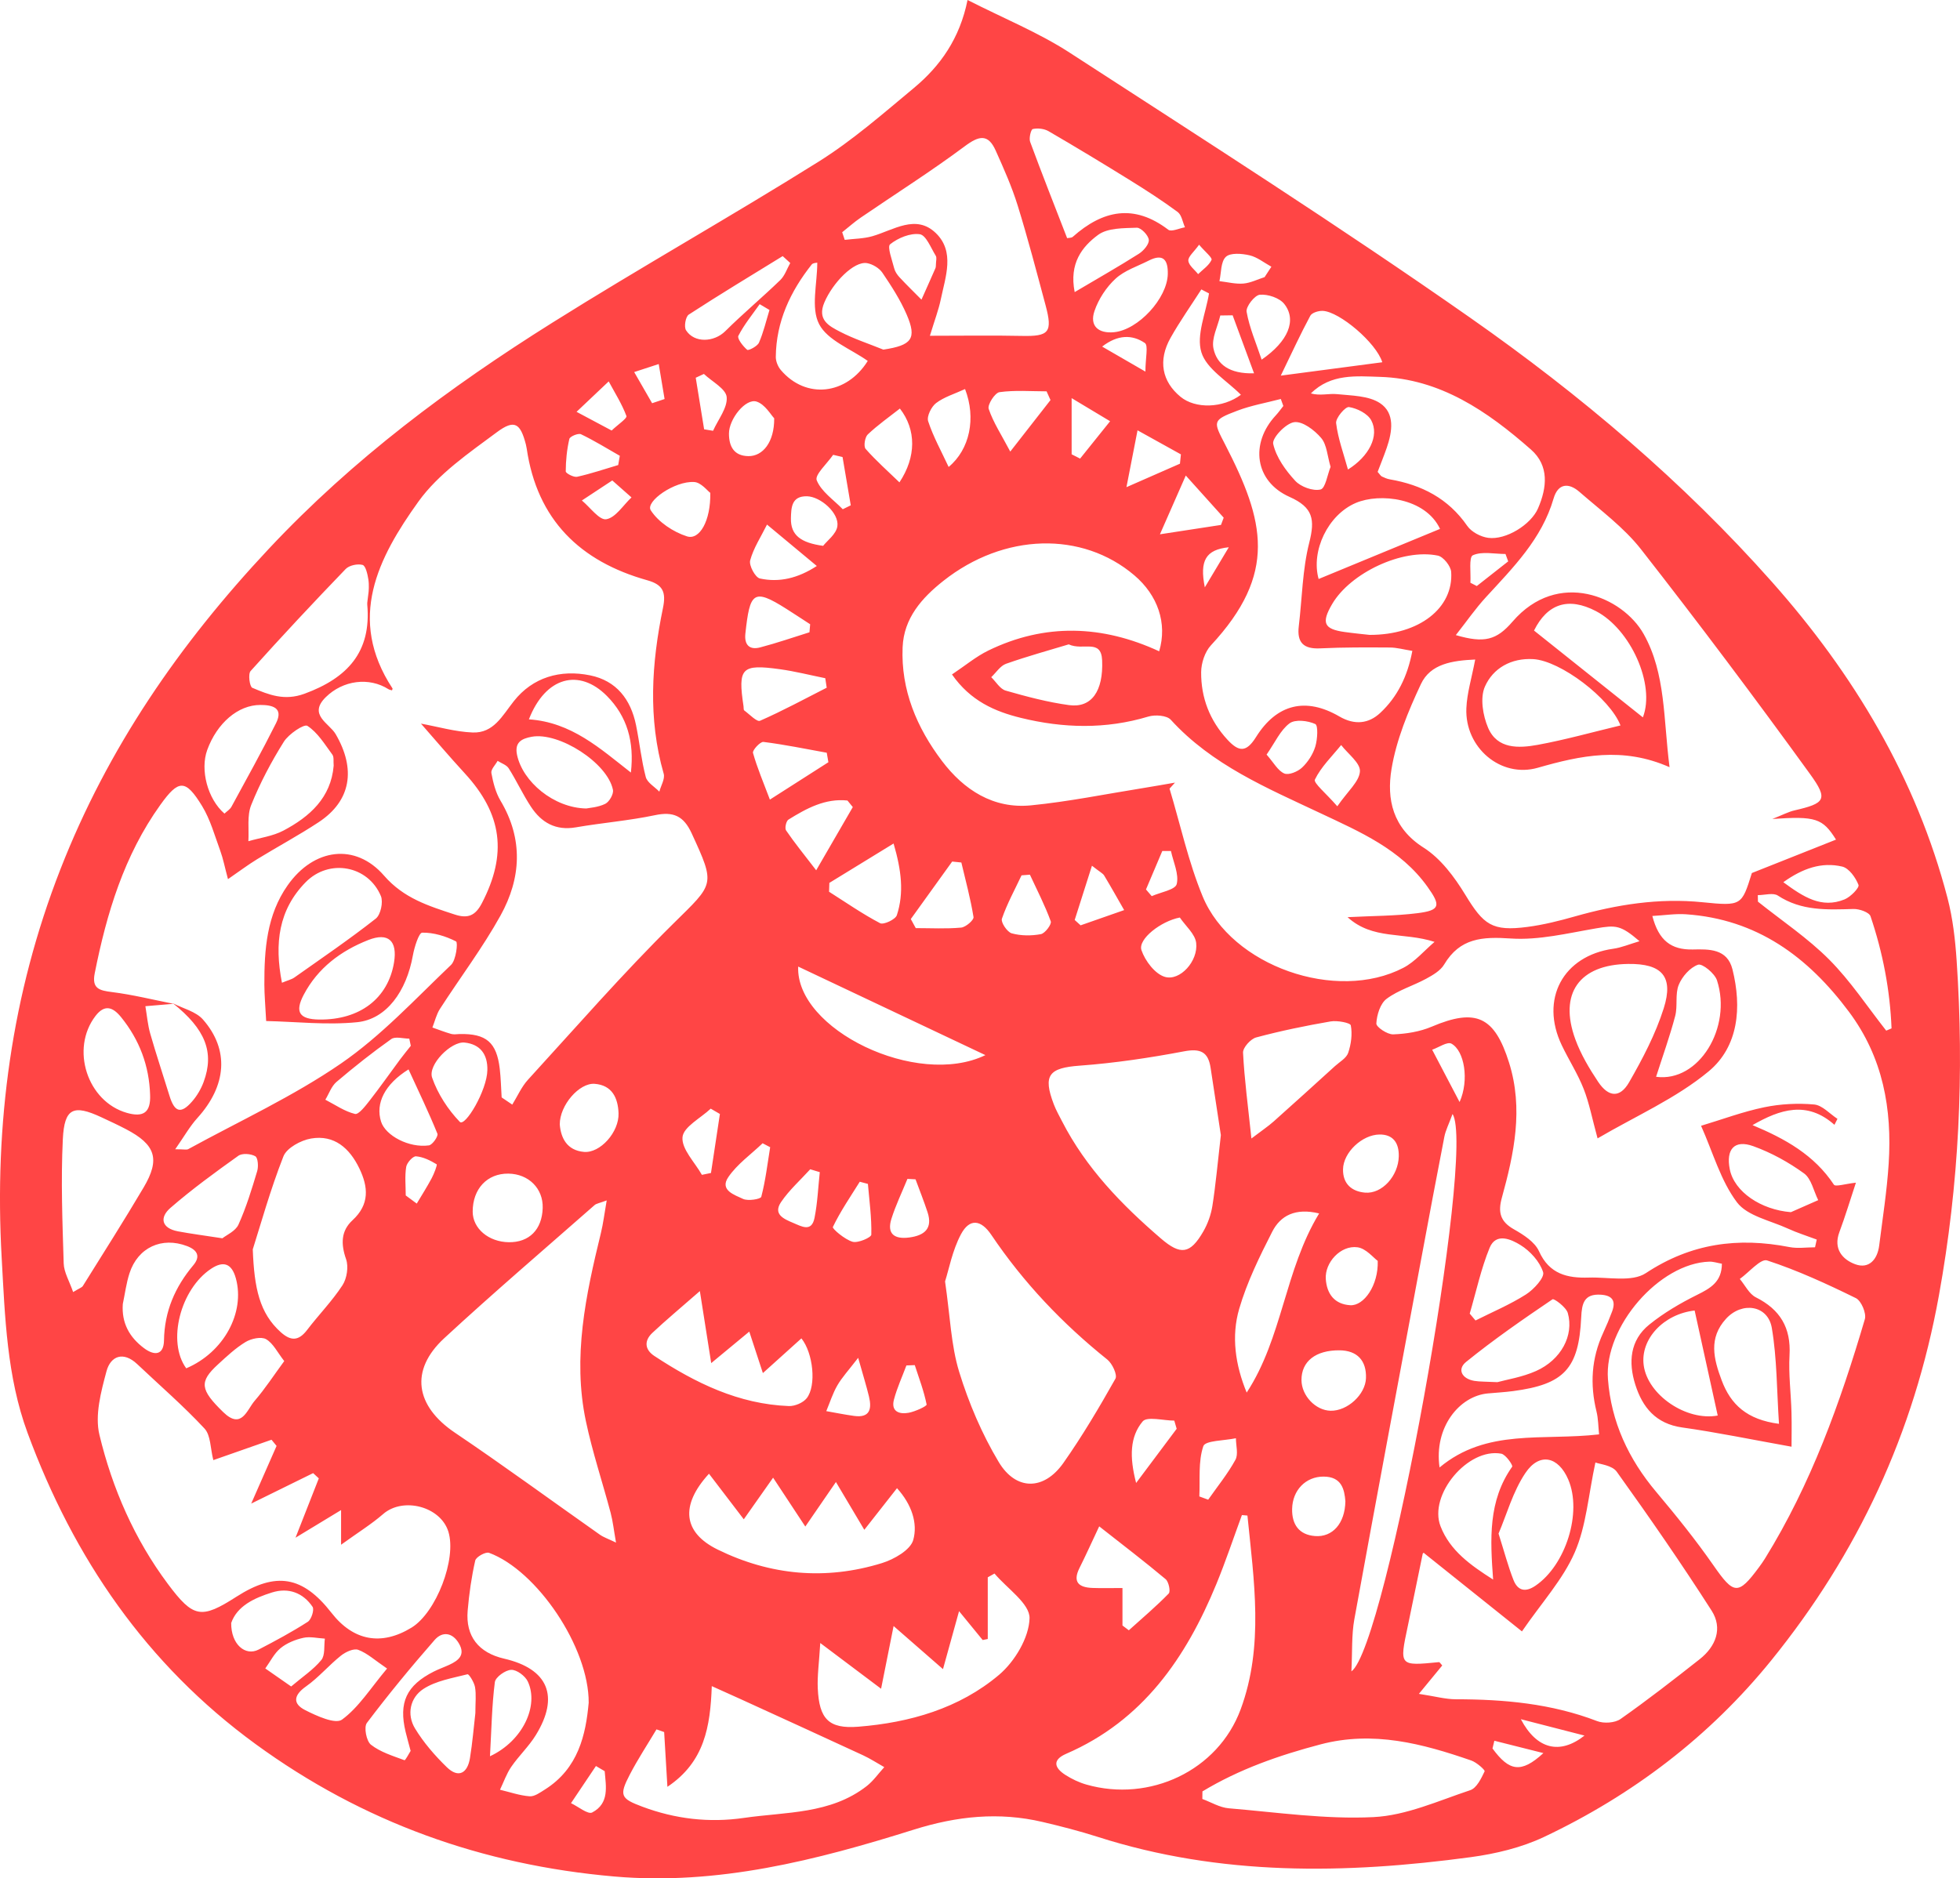 <?xml version="1.0" encoding="utf-8"?>
<!-- Generator: Adobe Illustrator 17.0.0, SVG Export Plug-In . SVG Version: 6.00 Build 0)  -->
<!DOCTYPE svg PUBLIC "-//W3C//DTD SVG 1.1//EN" "http://www.w3.org/Graphics/SVG/1.1/DTD/svg11.dtd">
<svg version="1.1" id="图层_1" xmlns="http://www.w3.org/2000/svg" xmlns:xlink="http://www.w3.org/1999/xlink" x="0px" y="0px"
	 width="225.959px" height="216.597px" viewBox="0 0 225.959 216.597" enable-background="new 0 0 225.959 216.597"
	 xml:space="preserve">
<path fill="#FF4545" d="M111.544,0c4.172,2.126,8.198,3.754,11.775,6.075c15.491,10.049,31.071,19.986,46.19,30.575
	c12.67,8.874,24.539,18.902,34.821,30.508c9.363,10.568,16.583,22.552,20.191,36.402c0.61,2.342,0.889,4.801,1.052,7.224
	c0.874,12.949,0.291,25.713-2.046,38.613c-2.876,15.874-9.332,29.724-19.321,42.061c-7.11,8.782-15.986,15.535-26.204,20.368
	c-2.604,1.231-5.566,1.94-8.439,2.329c-14.466,1.956-28.868,2.19-43.002-2.336c-2.09-0.669-4.224-1.218-6.362-1.72
	c-5.038-1.182-9.873-0.681-14.87,0.889c-11.2,3.518-22.567,6.437-34.516,5.397c-15.177-1.321-28.987-6.25-41.351-15.271
	c-12.596-9.193-20.961-21.437-26.286-35.887c-2.393-6.496-2.602-13.37-2.985-20.215c-0.862-15.414,1.145-30.367,6.774-44.774
	c5.459-13.974,13.707-25.949,24.032-36.961c9.729-10.378,20.829-18.627,32.688-26.072C73.808,30.85,84.24,24.989,94.368,18.644
	c3.908-2.448,7.431-5.539,10.993-8.501C108.408,7.606,110.65,4.437,111.544,0z M19.93,115.689c1.174,0.609,2.656,0.949,3.469,1.876
	c3.079,3.51,2.713,7.651-0.642,11.354c-0.879,0.97-1.533,2.144-2.556,3.605c1.034,0,1.318,0.087,1.5-0.013
	c5.9-3.234,12.077-6.071,17.595-9.864c4.649-3.195,8.579-7.455,12.7-11.378c0.583-0.555,0.814-2.588,0.58-2.709
	c-1.187-0.608-2.585-1.034-3.901-1.012c-0.383,0.006-0.905,1.669-1.076,2.623c-0.737,4.121-3.031,7.361-6.426,7.703
	c-3.485,0.351-7.047-0.06-10.488-0.136c-0.093-1.811-0.205-3.012-0.208-4.214c-0.01-4.021,0.263-7.997,2.687-11.439
	c3.008-4.271,7.802-4.925,11.113-1.111c2.275,2.622,5.151,3.498,8.156,4.486c1.517,0.498,2.376,0.124,3.123-1.314
	c2.937-5.652,2.355-10.262-1.966-14.96c-1.812-1.971-3.543-4.016-5.06-5.742c1.977,0.359,3.957,0.944,5.956,1.022
	c2.423,0.095,3.413-1.922,4.753-3.615c2.179-2.755,5.352-3.674,8.791-2.974c3.043,0.62,4.686,2.777,5.293,5.732
	c0.409,1.989,0.609,4.027,1.123,5.986c0.172,0.656,1.025,1.133,1.566,1.692c0.183-0.694,0.672-1.475,0.502-2.067
	c-1.826-6.369-1.398-12.746-0.086-19.097c0.378-1.829,0.016-2.7-1.797-3.208c-7.761-2.175-12.71-6.981-13.909-15.192
	c-0.024-0.161-0.056-0.321-0.097-0.479c-0.631-2.429-1.3-2.922-3.342-1.405c-3.233,2.401-6.753,4.807-9.046,8.003
	c-4.641,6.469-8.272,13.505-2.987,21.543c0.027,0.041-0.035,0.142-0.058,0.222c-0.137-0.044-0.292-0.059-0.409-0.134
	c-2.232-1.417-5.232-1.044-7.23,0.923c-2.065,2.035,0.413,3.012,1.135,4.246c2.364,4.043,1.797,7.698-1.954,10.171
	c-2.307,1.521-4.753,2.831-7.111,4.277c-1.053,0.646-2.043,1.394-3.341,2.287c-0.379-1.419-0.56-2.372-0.889-3.27
	c-0.64-1.747-1.142-3.599-2.098-5.165c-1.915-3.132-2.708-3.065-4.816-0.122c-4.175,5.831-6.182,12.492-7.559,19.413
	c-0.352,1.771,0.537,1.985,1.989,2.166c2.385,0.299,4.734,0.887,7.101,1.354c-1.083,0.092-2.166,0.184-3.25,0.275
	c0.18,1.057,0.267,2.141,0.56,3.166c0.688,2.404,1.484,4.778,2.22,7.17c0.583,1.896,1.315,2.124,2.59,0.669
	c0.572-0.652,1.046-1.454,1.346-2.269C24.742,121.332,23.668,118.664,19.93,115.689z M170.069,76.053
	c-2.666,0.121-5.164,0.499-6.259,2.833c-1.465,3.12-2.832,6.425-3.389,9.792c-0.574,3.462,0.121,6.797,3.703,9.069
	c1.97,1.249,3.557,3.384,4.803,5.431c2.112,3.47,3.086,4.241,7.161,3.709c1.845-0.241,3.675-0.701,5.469-1.21
	c4.817-1.366,9.671-2.147,14.708-1.638c4.521,0.457,4.529,0.379,5.699-3.367c3.324-1.321,6.485-2.577,9.7-3.853
	c-1.538-2.462-2.345-2.725-7.341-2.381c1.229-0.484,1.867-0.831,2.549-0.988c3.53-0.815,3.932-1.246,1.806-4.182
	c-6.337-8.752-12.824-17.402-19.482-25.913c-1.975-2.525-4.667-4.505-7.115-6.639c-1.216-1.06-2.458-1.017-2.979,0.776
	c-1.354,4.653-4.646,7.941-7.787,11.361c-1.214,1.321-2.243,2.812-3.48,4.383c3.285,0.961,4.692,0.586,6.532-1.549
	c5.256-6.101,12.712-2.873,15.127,1.431c2.555,4.552,2.264,9.82,2.981,15.349c-5.41-2.394-10.26-1.346-15.192,0.067
	c-4.265,1.221-8.42-2.326-8.233-6.858C169.121,79.923,169.665,78.189,170.069,76.053z M202.038,129.741
	c3.773,1.577,7.12,3.445,9.384,6.868c0.179,0.271,1.33-0.103,2.537-0.23c-0.649,1.958-1.22,3.858-1.91,5.713
	c-0.718,1.933,0.376,3.157,1.831,3.692c1.575,0.58,2.56-0.539,2.763-2.157c0.394-3.143,0.892-6.283,1.093-9.44
	c0.402-6.313-0.641-12.236-4.577-17.512c-4.755-6.373-10.627-10.68-18.78-11.246c-1.231-0.085-2.483,0.118-3.888,0.196
	c0.728,2.822,2.163,3.918,4.669,3.864c1.848-0.04,3.968-0.111,4.568,2.292c1.094,4.372,0.702,8.899-2.742,11.76
	c-3.764,3.127-8.435,5.162-12.81,7.731c-0.63-2.303-0.958-4.072-1.606-5.716c-0.682-1.732-1.708-3.326-2.516-5.013
	c-2.552-5.331,0.14-10.328,5.935-11.14c0.946-0.132,1.855-0.525,3.024-0.869c-2.184-1.872-2.726-1.869-4.995-1.483
	c-3.268,0.557-6.609,1.389-9.856,1.17c-3.275-0.221-5.854-0.061-7.675,3.003c-0.425,0.714-1.312,1.225-2.086,1.645
	c-1.497,0.813-3.207,1.306-4.547,2.309c-0.731,0.547-1.129,1.854-1.182,2.844c-0.021,0.41,1.273,1.279,1.943,1.254
	c1.496-0.053,3.075-0.305,4.445-0.888c5.106-2.172,7.245-1.157,8.909,4.137c1.679,5.34,0.586,10.473-0.829,15.598
	c-0.46,1.667-0.188,2.741,1.392,3.633c1.107,0.625,2.41,1.459,2.892,2.529c1.193,2.65,3.284,3.115,5.744,3.037
	c2.226-0.071,4.97,0.548,6.575-0.514c5.211-3.445,10.632-4.159,16.553-3.004c0.95,0.186,1.965,0.026,2.951,0.026
	c0.065-0.298,0.131-0.596,0.196-0.893c-1.11-0.418-2.251-0.772-3.326-1.266c-2.029-0.931-4.68-1.446-5.876-3.035
	c-1.873-2.488-2.754-5.723-4.133-8.818c2.478-0.746,4.84-1.633,7.281-2.136c1.87-0.386,3.858-0.49,5.757-0.319
	c0.938,0.085,1.792,1.074,2.685,1.654c-0.115,0.23-0.231,0.46-0.346,0.689C208.319,126.894,205.206,127.918,202.038,129.741z
	 M133.635,75.104c0.966-3.249-0.174-6.473-2.855-8.755c-6.034-5.138-15.043-4.885-22.022,0.633c-2.498,1.975-4.559,4.305-4.7,7.656
	c-0.209,4.933,1.64,9.281,4.544,13.119c2.519,3.326,5.908,5.54,10.256,5.111c4.344-0.428,8.642-1.31,12.96-1.999
	c1.215-0.194,2.427-0.413,3.64-0.622c-0.209,0.232-0.418,0.463-0.627,0.694c1.25,4.154,2.171,8.443,3.819,12.432
	c3.323,8.042,15.421,12.246,23.139,8.227c1.35-0.703,2.402-1.978,3.593-2.989c-3.606-1.163-7.123-0.202-10.028-2.849
	c2.902-0.151,5.498-0.139,8.051-0.459c2.646-0.331,2.721-0.87,1.153-3.06c-3.097-4.323-7.787-6.325-12.328-8.469
	c-6.186-2.919-12.499-5.554-17.259-10.779c-0.462-0.507-1.809-0.6-2.588-0.365c-4.907,1.479-9.812,1.352-14.709,0.146
	c-3.006-0.74-5.793-1.955-7.925-5.003c1.535-1.025,2.775-2.068,4.189-2.757C120.475,71.832,127.102,72.08,133.635,75.104z
	 M24.593,168.372c-0.346-1.346-0.29-2.86-1.018-3.643c-2.431-2.613-5.148-4.959-7.746-7.418c-1.618-1.533-3.082-0.941-3.554,0.819
	c-0.635,2.368-1.356,5.067-0.812,7.329c1.488,6.186,4.038,12.031,7.889,17.189c2.948,3.948,3.849,4.074,7.913,1.471
	c4.554-2.916,7.637-2.39,10.954,1.869c2.516,3.23,5.752,3.826,9.225,1.698c2.848-1.746,5.219-7.919,4.248-11.06
	c-0.901-2.917-5.227-4.032-7.523-2.035c-1.347,1.171-2.887,2.12-4.848,3.537c0-1.692,0-2.602,0-3.996
	c-1.789,1.085-3.218,1.952-5.252,3.185c1.095-2.791,1.89-4.815,2.684-6.84c-0.217-0.202-0.436-0.404-0.653-0.606
	c-2.242,1.103-4.484,2.206-7.14,3.513c1.1-2.501,2.012-4.575,2.924-6.65c-0.194-0.237-0.39-0.475-0.584-0.713
	C28.998,166.827,26.698,167.634,24.593,168.372z M163.577,195.325c1.892,0.289,3.072,0.623,4.253,0.624
	c5.565,0.004,11.03,0.494,16.293,2.517c0.775,0.298,2.048,0.218,2.701-0.24c3.116-2.188,6.125-4.535,9.119-6.892
	c1.876-1.477,2.682-3.568,1.382-5.602c-3.484-5.446-7.17-10.768-10.938-16.022c-0.544-0.758-1.983-0.872-2.46-1.064
	c-0.814,3.774-1.05,7.309-2.382,10.366c-1.359,3.122-3.795,5.776-6.087,9.111c-3.903-3.123-7.586-6.069-11.313-9.05
	c0.101-0.081-0.105-0.001-0.131,0.117c-0.583,2.779-1.131,5.566-1.72,8.345c-0.973,4.587-0.983,4.583,3.597,4.133
	c0.088-0.009,0.198,0.194,0.379,0.384C165.538,192.944,164.793,193.848,163.577,195.325z M57.832,126.547
	c0.408,0.276,0.816,0.552,1.225,0.829c0.599-0.966,1.064-2.053,1.818-2.876c5.534-6.053,10.932-12.251,16.761-18.008
	c4.701-4.644,4.878-4.37,2.099-10.405c-0.925-2.008-2.11-2.532-4.233-2.084c-3.005,0.633-6.089,0.878-9.12,1.402
	c-2.33,0.403-3.975-0.558-5.177-2.386c-0.934-1.419-1.65-2.98-2.558-4.418c-0.252-0.399-0.843-0.582-1.279-0.863
	c-0.258,0.47-0.795,0.992-0.72,1.401c0.201,1.096,0.491,2.248,1.054,3.193c2.648,4.439,2.377,8.948,0.002,13.238
	c-2.068,3.734-4.669,7.172-6.986,10.771c-0.41,0.637-0.585,1.426-0.869,2.145c0.722,0.253,1.435,0.535,2.168,0.743
	c0.301,0.085,0.646,0.017,0.971,0.01c3.067-0.064,4.267,0.954,4.626,4.005C57.743,124.338,57.763,125.446,57.832,126.547z
	 M206.538,166.826c-4.712-0.844-8.639-1.663-12.601-2.218c-3.039-0.426-4.578-2.312-5.411-4.941
	c-0.814-2.569-0.617-5.124,1.612-6.922c1.676-1.354,3.585-2.472,5.521-3.433c1.549-0.768,2.842-1.508,2.849-3.586
	c-0.527-0.092-0.988-0.252-1.444-0.239c-5.762,0.173-12.143,7.501-11.692,13.534c0.37,4.948,2.374,9.224,5.566,13.018
	c2.302,2.737,4.556,5.535,6.597,8.468c2.351,3.377,2.835,3.484,5.25,0.22c0.242-0.327,0.478-0.66,0.692-1.006
	c5.311-8.585,8.683-17.989,11.513-27.603c0.199-0.678-0.414-2.121-1.033-2.425c-3.33-1.634-6.723-3.201-10.238-4.348
	c-0.737-0.24-2.081,1.376-3.145,2.136c0.608,0.724,1.075,1.73,1.85,2.119c2.81,1.411,4.061,3.51,3.883,6.677
	c-0.123,2.178,0.164,4.378,0.225,6.57C206.571,164.328,206.538,165.811,206.538,166.826z M69.944,138.424
	c-0.842,0.318-1.187,0.355-1.4,0.543c-5.795,5.095-11.665,10.11-17.33,15.347c-4.011,3.708-3.325,7.82,1.229,10.893
	c5.648,3.81,11.144,7.844,16.717,11.765c0.43,0.303,0.954,0.474,1.857,0.911c-0.25-1.417-0.358-2.444-0.619-3.43
	c-0.937-3.531-2.104-7.012-2.856-10.581c-1.554-7.372-0.012-14.549,1.733-21.689C69.546,141.075,69.68,139.934,69.944,138.424z
	 M147.95,46.814c-0.097-0.268-0.194-0.537-0.292-0.806c-1.673,0.439-3.399,0.74-5.007,1.349c-2.939,1.112-2.787,1.229-1.402,3.915
	c4.542,8.811,6.055,14.854-1.648,23.144c-0.697,0.751-1.118,2.048-1.126,3.095c-0.021,2.935,0.98,5.553,3.017,7.77
	c1.322,1.438,2.182,1.517,3.312-0.292c2.379-3.808,5.734-4.625,9.602-2.373c1.781,1.037,3.393,0.826,4.712-0.405
	c1.977-1.843,3.154-4.216,3.705-7.155c-1.023-0.162-1.797-0.384-2.573-0.389c-2.684-0.017-5.372-0.032-8.052,0.098
	c-1.923,0.093-2.694-0.668-2.467-2.559c0.386-3.218,0.417-6.522,1.207-9.635c0.671-2.651,0.465-4.054-2.274-5.273
	c-4.016-1.787-4.582-6.179-1.583-9.4C147.395,47.56,147.662,47.177,147.95,46.814z M108.951,147.766
	c0.591,4.036,0.686,7.361,1.627,10.426c1.105,3.599,2.624,7.164,4.554,10.389c2.006,3.351,5.226,3.294,7.459,0.12
	c2.188-3.11,4.132-6.401,6-9.715c0.249-0.441-0.361-1.751-0.933-2.209c-5.17-4.14-9.668-8.88-13.371-14.376
	c-1.193-1.773-2.507-1.935-3.503-0.072C109.791,144.195,109.396,146.381,108.951,147.766z M140.747,130.895
	c-0.308-2.02-0.749-4.887-1.182-7.757c-0.279-1.847-1.175-2.262-3.064-1.904c-3.97,0.752-7.99,1.353-12.017,1.65
	c-3.552,0.261-4.284,1.08-2.993,4.466c0.259,0.679,0.622,1.319,0.955,1.968c2.759,5.374,6.867,9.608,11.39,13.497
	c2.267,1.949,3.371,1.819,4.885-0.805c0.516-0.894,0.89-1.938,1.05-2.958C140.15,136.656,140.361,134.232,140.747,130.895z
	 M143.811,174.764c-0.212-0.018-0.425-0.038-0.637-0.056c-0.977,2.654-1.87,5.342-2.946,7.955
	c-3.503,8.512-8.479,15.747-17.307,19.57c-1.658,0.718-1.352,1.638-0.092,2.443c0.744,0.474,1.575,0.87,2.421,1.111
	c7.283,2.076,15.161-1.593,17.779-8.677C145.735,189.793,144.556,182.24,143.811,174.764z M107.204,38.719
	c3.849,0,7.229-0.056,10.608,0.016c3.124,0.067,3.564-0.409,2.727-3.533c-1.033-3.848-2.038-7.707-3.218-11.51
	c-0.67-2.163-1.603-4.252-2.53-6.324c-0.874-1.957-1.916-1.736-3.56-0.509c-3.884,2.897-7.993,5.493-11.996,8.232
	c-0.749,0.513-1.431,1.125-2.143,1.69c0.098,0.293,0.195,0.586,0.293,0.879c1.066-0.133,2.172-0.13,3.192-0.424
	c2.443-0.706,5.021-2.579,7.315-0.354c2.209,2.14,1.11,5.028,0.57,7.625C108.206,35.742,107.745,36.936,107.204,38.719z
	 M76.567,199.73c-0.294-0.103-0.588-0.207-0.883-0.31c-1.031,1.731-2.145,3.421-3.074,5.207c-1.264,2.426-1.051,2.774,1.431,3.704
	c3.808,1.426,7.707,1.883,11.73,1.298c4.851-0.705,9.968-0.416,14.143-3.665c0.775-0.604,1.358-1.453,2.03-2.188
	c-0.814-0.459-1.602-0.976-2.447-1.368c-4.692-2.173-9.397-4.318-14.099-6.469c-0.976-0.447-1.959-0.883-3.34-1.505
	c-0.169,4.683-0.835,8.744-5.115,11.611C76.799,203.627,76.684,201.679,76.567,199.73z M158.821,54.415
	c0.27,0.303,0.354,0.467,0.487,0.531c0.29,0.139,0.597,0.275,0.912,0.329c3.675,0.633,6.741,2.198,8.935,5.37
	c0.484,0.699,1.55,1.261,2.415,1.375c2.054,0.273,4.935-1.531,5.743-3.4c1.039-2.403,1.299-4.92-0.812-6.778
	c-5.003-4.402-10.467-8.178-17.424-8.384c-2.664-0.079-5.643-0.399-7.949,1.909c1.05,0.299,2.062-0.016,3.031,0.084
	c1.681,0.174,3.62,0.172,4.931,1.034c1.748,1.149,1.427,3.276,0.787,5.137C159.539,52.598,159.147,53.556,158.821,54.415z
	 M138.622,206.575c-0.003,0.29-0.007,0.58-0.01,0.872c1.013,0.371,2.005,0.986,3.042,1.073c5.56,0.467,11.155,1.29,16.691,1.017
	c3.767-0.185,7.483-1.883,11.155-3.105c0.736-0.245,1.264-1.353,1.655-2.173c0.071-0.15-0.922-1.034-1.539-1.248
	c-5.639-1.951-11.303-3.459-17.374-1.861C147.448,202.411,142.848,204.021,138.622,206.575z M29.141,144.069
	c0.17,4.491,0.78,7.355,3.23,9.553c1.17,1.049,2.066,1.011,3.034-0.259c1.33-1.744,2.888-3.329,4.079-5.158
	c0.512-0.786,0.717-2.142,0.412-3.011c-0.611-1.742-0.59-3.258,0.743-4.483c1.992-1.833,1.82-3.839,0.786-5.984
	c-1.119-2.32-2.888-3.901-5.567-3.439c-1.177,0.203-2.8,1.081-3.184,2.058C31.142,137.249,30.019,141.312,29.141,144.069z
	 M67.867,196.349c0.037-6.389-5.974-15.257-11.485-17.287c-0.394-0.145-1.499,0.471-1.594,0.889
	c-0.431,1.891-0.705,3.83-0.872,5.766c-0.256,2.959,1.25,4.868,4.205,5.549c5.066,1.168,6.412,4.337,3.647,8.821
	c-0.802,1.303-1.957,2.385-2.827,3.652c-0.55,0.8-0.873,1.756-1.299,2.643c1.136,0.271,2.262,0.667,3.412,0.756
	c0.562,0.044,1.205-0.429,1.747-0.769C66.693,203.927,67.535,200.001,67.867,196.349z M113.875,188.999
	c-0.196,0.039-0.392,0.079-0.587,0.118c-0.781-0.954-1.562-1.909-2.723-3.328c-0.674,2.431-1.179,4.256-1.852,6.685
	c-1.959-1.71-3.608-3.149-5.694-4.97c-0.516,2.588-0.954,4.784-1.442,7.231c-2.316-1.742-4.344-3.267-7.012-5.273
	c-0.135,2.276-0.354,3.767-0.287,5.243c0.164,3.505,1.253,4.68,4.669,4.409c5.933-0.472,11.636-2.104,16.221-5.976
	c1.816-1.533,3.47-4.295,3.524-6.537c0.04-1.684-2.595-3.431-4.038-5.15c-0.26,0.145-0.519,0.289-0.779,0.434
	C113.875,184.257,113.875,186.627,113.875,188.999z M81.735,169.941c-3.377,3.686-2.956,6.802,0.996,8.742
	c6.083,2.986,12.461,3.565,18.939,1.565c1.399-0.432,3.294-1.514,3.615-2.671c0.534-1.919-0.17-4.088-1.874-5.969
	c-1.318,1.679-2.471,3.147-3.768,4.798c-1.171-1.972-2.13-3.587-3.273-5.511c-1.318,1.917-2.325,3.383-3.53,5.136
	c-1.343-2.038-2.42-3.673-3.713-5.634c-1.26,1.789-2.264,3.213-3.38,4.799C84.342,173.355,83.061,171.678,81.735,169.941z
	 M167.458,128.456c-0.443,1.209-0.802,1.896-0.944,2.624c-0.904,4.628-1.767,9.262-2.632,13.897
	c-2.596,13.911-5.212,27.818-7.745,41.74c-0.331,1.82-0.223,3.721-0.34,6.017C159.814,189.911,170.179,132.704,167.458,128.456z
	 M8.431,148.992c0.725-0.444,1.008-0.519,1.12-0.7c2.353-3.775,4.742-7.53,7.006-11.359c1.936-3.275,1.384-4.937-2.029-6.723
	c-0.933-0.488-1.889-0.931-2.844-1.376c-3.215-1.497-4.265-1.069-4.441,2.538c-0.232,4.76-0.046,9.545,0.1,14.315
	C7.374,146.718,7.998,147.731,8.431,148.992z M184.351,165.403c-0.098-0.915-0.093-1.803-0.299-2.641
	c-0.766-3.115-0.587-6.128,0.766-9.057c0.375-0.811,0.722-1.637,1.034-2.474c0.45-1.209,0.044-1.847-1.29-1.934
	c-1.956-0.127-2.199,1.021-2.273,2.617c-0.275,5.925-1.976,7.723-7.845,8.497c-0.968,0.127-1.945,0.182-2.917,0.27
	c-3.278,0.295-6.231,3.907-5.567,8.538C171.387,164.683,177.843,166.158,184.351,165.403z M187.706,111.155
	c-5.629,0.072-8.025,3.397-6.096,8.685c0.631,1.729,1.604,3.371,2.632,4.91c1.199,1.791,2.515,1.884,3.566,0.057
	c1.565-2.721,3.055-5.566,3.998-8.542C192.972,112.585,191.577,111.105,187.706,111.155z M42.491,68.277
	c0-0.018,0.086-0.763-0.026-1.477c-0.095-0.602-0.312-1.562-0.667-1.658c-0.579-0.156-1.537,0.046-1.946,0.471
	c-3.718,3.86-7.381,7.777-10.961,11.766c-0.309,0.344-0.11,1.804,0.195,1.932c1.903,0.801,3.687,1.543,6.026,0.683
	c4.943-1.819,7.715-4.806,7.228-10.277C42.319,69.479,42.387,69.233,42.491,68.277z M186.819,83.653
	c-1.212-3.138-6.922-7.462-10.054-7.647c-2.547-0.15-4.638,1.045-5.577,3.168c-0.576,1.302-0.236,3.342,0.372,4.76
	c1.06,2.47,3.54,2.354,5.711,1.958C180.433,85.313,183.54,84.438,186.819,83.653z M80.684,148.879
	c-2.247,1.966-3.909,3.347-5.48,4.823c-0.957,0.9-0.885,1.923,0.234,2.66c4.723,3.108,9.716,5.556,15.502,5.775
	c0.691,0.026,1.646-0.376,2.064-0.906c1.132-1.436,0.751-5.197-0.614-6.898c-1.444,1.301-2.882,2.597-4.441,4.002
	c-0.576-1.756-1.016-3.097-1.568-4.783c-1.588,1.315-2.857,2.365-4.389,3.633C81.555,154.412,81.178,152.02,80.684,148.879z
	 M123.026,27.464c0.201-0.044,0.498-0.021,0.652-0.157c3.464-3.077,7.054-3.832,11.006-0.817c0.361,0.275,1.271-0.169,1.925-0.28
	c-0.271-0.601-0.379-1.421-0.84-1.763c-1.763-1.305-3.614-2.498-5.48-3.655c-3.11-1.928-6.241-3.823-9.403-5.662
	c-0.506-0.294-1.254-0.377-1.823-0.25c-0.212,0.047-0.46,1.053-0.302,1.479C120.127,20.063,121.581,23.737,123.026,27.464z
	 M157.888,73.211c5.75,0.019,9.687-3.121,9.412-7.251c-0.045-0.686-0.901-1.759-1.54-1.891c-4.093-0.846-10.085,1.999-12.186,5.591
	c-1.267,2.168-0.951,2.888,1.451,3.22C156.148,73.036,157.279,73.142,157.888,73.211z M144.27,131.284
	c1.216-0.926,1.935-1.403,2.572-1.971c2.366-2.106,4.708-4.24,7.054-6.37c0.542-0.491,1.319-0.919,1.529-1.533
	c0.34-0.995,0.492-2.157,0.303-3.169c-0.057-0.302-1.561-0.589-2.33-0.456c-2.882,0.499-5.757,1.089-8.581,1.847
	c-0.642,0.172-1.541,1.177-1.512,1.758C143.459,124.456,143.873,127.509,144.27,131.284z M32.504,113.324
	c0.721-0.297,1.123-0.384,1.431-0.603c3.155-2.229,6.352-4.408,9.387-6.792c0.563-0.442,0.879-1.915,0.587-2.608
	c-1.483-3.531-5.981-4.337-8.675-1.586C32.132,104.904,31.61,108.764,32.504,113.324z M113.603,121.669
	c-7.406-3.504-14.475-6.848-21.584-10.21C91.714,118.682,105.692,125.499,113.603,121.669z M172.76,176.844
	c0.678,2.145,1.105,3.783,1.721,5.348c0.476,1.211,1.34,1.473,2.524,0.67c3.507-2.378,5.418-8.456,3.793-12.251
	c-1.142-2.665-3.321-3.166-4.941-0.756C174.413,172.001,173.702,174.64,172.76,176.844z M152.076,139.927
	c-2.737-0.667-4.457,0.247-5.405,2.103c-1.464,2.869-2.909,5.812-3.807,8.886c-0.927,3.171-0.459,6.468,0.86,9.668
	C147.861,154.261,148.092,146.48,152.076,139.927z M38.468,88.292c-0.048-0.487,0.055-0.996-0.152-1.276
	c-0.879-1.189-1.695-2.552-2.88-3.316c-0.382-0.246-2.156,0.942-2.715,1.835c-1.449,2.313-2.743,4.761-3.76,7.291
	c-0.497,1.236-0.242,2.775-0.326,4.177c1.354-0.395,2.818-0.58,4.039-1.224C35.718,94.17,38.16,91.982,38.468,88.292z
	 M202.65,103.222c0.005,0.25,0.01,0.5,0.014,0.75c2.762,2.208,5.744,4.197,8.222,6.687c2.454,2.466,4.399,5.439,6.567,8.188
	c0.205-0.086,0.41-0.173,0.614-0.26c-0.175-4.411-1.003-8.731-2.424-12.93c-0.158-0.463-1.296-0.858-1.967-0.839
	c-3.023,0.089-5.993,0.244-8.712-1.544C204.417,102.914,203.433,103.222,202.65,103.222z M176.85,72.712
	c4.32,3.446,8.419,6.715,12.55,10.011c1.461-3.792-1.431-10.172-5.398-12.246C180.79,68.799,178.379,69.632,176.85,72.712z
	 M100.039,41.619c-1.943-1.38-4.638-2.366-5.607-4.243c-0.969-1.876-0.213-4.645-0.213-7.088c-0.081,0.024-0.487,0.018-0.641,0.211
	c-2.473,3.123-4.099,6.595-4.14,10.655c-0.005,0.51,0.247,1.127,0.584,1.521C92.921,46.071,97.591,45.541,100.039,41.619z
	 M205.091,164.187c-0.258-3.88-0.226-7.526-0.828-11.064c-0.448-2.626-3.435-3.066-5.275-1.054c-2.041,2.232-1.43,4.628-0.511,7.085
	C199.527,161.967,201.389,163.703,205.091,164.187z M172.135,182.146c-0.338-4.65-0.594-9.069,2.199-13.018
	c0.106-0.15-0.739-1.402-1.259-1.498c-3.847-0.708-8.409,4.747-7.002,8.374C167.164,178.815,169.539,180.493,172.135,182.146z
	 M152.018,66.766c4.652-1.921,9.327-3.85,13.996-5.777c-1.692-3.598-6.962-4.163-9.707-2.994
	C153.086,59.368,151.115,63.533,152.018,66.766z M172.627,159.382c1.065-0.296,2.857-0.574,4.456-1.286
	c2.874-1.28,4.395-4.095,3.661-6.687c-0.19-0.674-1.586-1.702-1.761-1.583c-3.397,2.3-6.779,4.641-9.964,7.222
	c-1.066,0.863-0.472,1.951,0.951,2.186C170.606,159.338,171.263,159.312,172.627,159.382z M195.367,151.121
	c-3.571,0.404-6.285,3.288-5.871,6.324c0.467,3.432,4.928,6.453,8.532,5.787C197.155,159.261,196.281,155.281,195.367,151.121z
	 M101.837,40.316c3.287-0.495,3.891-1.257,2.686-4.05c-0.73-1.692-1.753-3.276-2.791-4.809c-0.364-0.538-1.128-1.001-1.777-1.113
	c-1.505-0.261-3.946,2.245-4.92,4.537c-0.85,1.999,0.538,2.711,1.789,3.36C98.424,39.072,100.16,39.637,101.837,40.316z
	 M36.795,117.567c4.679,0.061,7.944-2.428,8.63-6.579c0.41-2.484-0.642-3.507-2.968-2.59c-3.16,1.244-5.82,3.223-7.448,6.32
	C33.965,116.705,34.51,117.537,36.795,117.567z M17.306,126.271c-0.102-3.368-1.224-6.354-3.341-8.972
	c-0.934-1.155-1.889-1.536-2.955-0.147c-2.915,3.799-0.951,9.877,3.619,11.178C16.565,128.881,17.378,128.257,17.306,126.271z
	 M123.207,74.304c-2.168,0.657-4.725,1.357-7.219,2.237c-0.67,0.236-1.147,1.016-1.713,1.547c0.55,0.534,1.016,1.362,1.666,1.548
	c2.403,0.688,4.842,1.338,7.312,1.674c2.569,0.349,3.957-1.591,3.807-5.165C126.952,73.607,124.863,75.073,123.207,74.304z
	 M14.157,150.375c-0.152,2.191,0.764,3.825,2.438,5.081c1.21,0.908,2.283,0.829,2.311-0.899c0.055-3.343,1.271-6.146,3.381-8.66
	c0.865-1.031,0.457-1.756-0.725-2.207c-2.901-1.105-5.665,0.152-6.633,3.132C14.557,147.969,14.407,149.188,14.157,150.375z
	 M54.802,197.546c0-1.229,0.11-2.137-0.04-2.999c-0.096-0.553-0.699-1.523-0.865-1.481c-1.74,0.442-3.636,0.747-5.092,1.697
	c-1.514,0.988-1.95,2.923-0.956,4.558c0.992,1.63,2.286,3.124,3.661,4.459c1.345,1.308,2.382,0.694,2.667-1.033
	C54.477,200.915,54.625,199.059,54.802,197.546z M60.974,82.951c4.908,0.331,8.21,3.363,11.758,6.135
	c0.406-3.54-0.424-6.478-2.772-8.839C66.781,77.049,62.896,78.011,60.974,82.951z M25.639,142.792
	c0.465-0.376,1.508-0.819,1.852-1.578c0.895-1.979,1.533-4.083,2.16-6.171c0.159-0.531,0.09-1.535-0.221-1.713
	c-0.513-0.294-1.509-0.371-1.955-0.052c-2.676,1.911-5.346,3.855-7.826,6.008c-1.282,1.113-1.036,2.344,0.861,2.703
	C22.019,142.273,23.544,142.467,25.639,142.792z M67.587,93.229c0.326-0.07,1.345-0.121,2.186-0.534
	c0.468-0.229,0.986-1.129,0.891-1.61c-0.614-3.113-6.231-6.706-9.37-6.126c-1.173,0.217-1.991,0.644-1.687,2.094
	C60.257,90.133,63.823,93.162,67.587,93.229z M126.722,176.01c-0.891,1.89-1.548,3.356-2.268,4.791
	c-0.832,1.659-0.065,2.253,1.494,2.311c1.091,0.04,2.186,0.008,3.456,0.008c0,1.689,0,3.006,0,4.322
	c0.245,0.184,0.488,0.368,0.733,0.552c1.549-1.397,3.147-2.747,4.599-4.239c0.23-0.236,0.002-1.355-0.357-1.656
	C131.978,180.085,129.484,178.183,126.722,176.01z M190.922,124.169c4.944,0.668,8.781-5.707,7.021-11.122
	c-0.261-0.805-1.694-1.971-2.181-1.803c-0.924,0.32-1.843,1.369-2.231,2.331c-0.433,1.072-0.102,2.428-0.406,3.582
	C192.516,119.471,191.702,121.732,190.922,124.169z M25.877,93.819c0.268-0.256,0.634-0.474,0.809-0.794
	c1.737-3.194,3.506-6.374,5.133-9.624c0.914-1.824-0.474-2.107-1.799-2.11c-2.578-0.004-5.003,2.097-6.131,5.191
	C23.056,88.77,23.929,92.135,25.877,93.819z M21.47,157.786c4.348-1.851,6.794-6.428,5.725-10.361
	c-0.481-1.769-1.461-2.044-2.847-1.128C20.785,148.655,19.235,154.724,21.47,157.786z M139.38,33.834
	c-0.295-0.153-0.589-0.307-0.883-0.46c-1.191,1.859-2.472,3.667-3.552,5.589c-1.463,2.603-0.986,5.033,1.146,6.788
	c1.725,1.42,4.878,1.329,6.967-0.227c-1.593-1.613-3.968-2.982-4.556-4.899C137.893,38.638,139.015,36.12,139.38,33.834z
	 M206.466,139.779c1.049-0.462,2.098-0.924,3.147-1.386c-0.527-1.053-0.79-2.472-1.636-3.085c-1.783-1.292-3.787-2.395-5.857-3.14
	c-2.169-0.779-3.159,0.355-2.702,2.664C199.933,137.436,203.019,139.506,206.466,139.779z M47.339,201.9
	c-0.244-0.923-0.423-1.549-0.576-2.181c-0.824-3.4,0.091-5.371,3.25-6.967c0.579-0.292,1.198-0.507,1.788-0.78
	c1.061-0.492,1.868-1.133,1.118-2.438c-0.747-1.3-1.919-1.445-2.812-0.425c-2.71,3.1-5.334,6.282-7.811,9.567
	c-0.366,0.486-0.06,2.098,0.467,2.512c1.092,0.857,2.529,1.292,3.866,1.788C46.733,203.014,47.163,202.174,47.339,201.9z
	 M58.657,143.245c2.356,0.032,3.836-1.463,3.908-3.948c0.065-2.246-1.619-3.933-3.959-3.962c-2.441-0.03-4.114,1.755-4.112,4.385
	C54.496,141.663,56.326,143.213,58.657,143.245z M32.769,156.952c-0.785-1.003-1.272-2.049-2.091-2.523
	c-0.558-0.323-1.715-0.073-2.364,0.32c-1.162,0.703-2.18,1.665-3.191,2.592c-2.183,2.002-2.051,2.905,0.614,5.498
	c2.124,2.066,2.723-0.269,3.628-1.314C30.561,160.14,31.565,158.589,32.769,156.952z M147.654,43.316
	c4.089-0.539,7.87-1.038,11.704-1.543c-0.699-2.251-4.926-5.828-6.855-5.925c-0.485-0.024-1.253,0.206-1.443,0.56
	C149.929,38.512,148.93,40.686,147.654,43.316z M44.623,192.405c-1.397-0.947-2.279-1.77-3.322-2.157
	c-0.523-0.195-1.465,0.245-1.998,0.671c-1.397,1.116-2.573,2.525-4.026,3.55c-1.427,1.007-1.557,1.984-0.108,2.723
	c1.327,0.677,3.492,1.663,4.258,1.103C41.36,196.883,42.714,194.678,44.623,192.405z M169.437,151.479
	c0.223,0.263,0.446,0.526,0.668,0.79c1.951-0.982,3.984-1.835,5.817-3.002c0.901-0.573,2.17-1.96,1.977-2.568
	c-0.387-1.221-1.491-2.438-2.622-3.135c-1.018-0.627-2.808-1.479-3.547,0.327C170.735,146.325,170.182,148.94,169.437,151.479z
	 M95.614,101.809c-0.011,0.34-0.023,0.68-0.035,1.021c1.948,1.235,3.849,2.56,5.884,3.627c0.401,0.21,1.769-0.429,1.931-0.924
	c0.846-2.591,0.52-5.194-0.377-8.264C100.326,98.919,97.97,100.364,95.614,101.809z M134.629,31.6
	c0.036-1.599-0.499-2.409-2.188-1.554c-1.305,0.662-2.796,1.136-3.836,2.094c-1.067,0.982-1.965,2.357-2.431,3.732
	c-0.581,1.714,0.452,2.603,2.243,2.438C131.216,38.051,134.57,34.408,134.629,31.6z M26.654,187.153
	c-0.027,2.456,1.623,3.863,3.164,3.064c1.927-1,3.846-2.032,5.669-3.204c0.411-0.264,0.768-1.397,0.547-1.724
	c-1.1-1.628-2.78-2.243-4.658-1.661C29.298,184.275,27.331,185.199,26.654,187.153z M56.186,123.399
	c0.042-1.82-0.82-2.987-2.629-3.178c-1.538-0.163-4.257,2.561-3.739,4.052c0.646,1.86,1.818,3.665,3.186,5.088
	C53.617,129.998,56.148,125.736,56.186,123.399z M154.437,155.71c-2.751-0.027-4.41,1.27-4.395,3.439
	c0.012,1.795,1.627,3.492,3.356,3.529c1.942,0.041,4.015-1.869,4.079-3.758C157.547,156.884,156.455,155.731,154.437,155.71z
	 M64.533,129.668c0.131,1.569,0.832,2.986,2.787,3.162c1.874,0.167,4.067-2.291,3.989-4.459c-0.063-1.739-0.726-3.233-2.748-3.39
	C66.787,124.842,64.521,127.441,64.533,129.668z M95.307,79.302c-0.055-0.365-0.11-0.729-0.165-1.095
	c-1.75-0.353-3.487-0.798-5.252-1.04c-4.421-0.608-4.835-0.148-4.171,4.289c0.024,0.161-0.009,0.401,0.084,0.469
	c0.603,0.443,1.452,1.349,1.82,1.188C90.238,81.966,92.757,80.599,95.307,79.302z M91.104,30.328
	c-0.291-0.265-0.581-0.53-0.872-0.795c-3.621,2.23-7.265,4.426-10.829,6.744c-0.367,0.239-0.568,1.409-0.314,1.807
	c0.961,1.507,3.234,1.384,4.524,0.105c2.047-2.031,4.267-3.887,6.34-5.893C90.48,31.787,90.728,30.991,91.104,30.328z
	 M153.396,53.833c-0.376-1.254-0.425-2.549-1.085-3.328c-0.764-0.902-2.145-1.954-3.108-1.824c-0.96,0.129-2.574,1.825-2.423,2.506
	c0.344,1.546,1.425,3.05,2.543,4.259c0.645,0.697,2.044,1.205,2.916,1C152.804,56.313,153.029,54.738,153.396,53.833z
	 M47.098,123.316c-2.747,1.708-3.83,3.915-3.169,6.018c0.511,1.624,3.236,3.066,5.519,2.744c0.404-0.057,1.097-1.056,0.98-1.345
	C49.432,128.281,48.28,125.892,47.098,123.316z M47.36,120.598c-0.058-0.276-0.118-0.552-0.176-0.828
	c-0.704,0-1.608-0.284-2.076,0.048c-2.179,1.544-4.278,3.21-6.314,4.94c-0.586,0.499-0.866,1.359-1.286,2.054
	c1.131,0.581,2.215,1.349,3.417,1.64c0.419,0.102,1.201-0.917,1.681-1.531c1.205-1.541,2.327-3.147,3.493-4.719
	C46.504,121.656,46.939,121.132,47.36,120.598z M123.894,33.683c2.754-1.63,5.116-2.971,7.407-4.425
	c0.538-0.342,1.194-1.108,1.139-1.607c-0.058-0.534-0.908-1.409-1.384-1.392c-1.52,0.057-3.356,0.011-4.463,0.828
	C124.766,28.436,123.237,30.353,123.894,33.683z M105.002,105.979c0.191,0.349,0.381,0.697,0.572,1.045
	c1.745,0,3.499,0.099,5.229-0.059c0.535-0.049,1.483-0.872,1.429-1.211c-0.339-2.119-0.909-4.202-1.402-6.296
	c-0.353-0.037-0.705-0.072-1.058-0.109C108.183,101.559,106.593,103.769,105.002,105.979z M56.487,202.521
	c3.818-1.781,5.66-5.863,4.36-8.624c-0.302-0.642-1.276-1.367-1.914-1.342c-0.673,0.026-1.809,0.839-1.884,1.418
	C56.707,196.642,56.664,199.35,56.487,202.521z M95.502,87.895c-0.064-0.365-0.127-0.73-0.191-1.095
	c-2.43-0.438-4.852-0.941-7.298-1.246c-0.367-0.045-1.29,0.958-1.204,1.265c0.485,1.732,1.2,3.399,1.948,5.386
	C91.335,90.557,93.419,89.226,95.502,87.895z M155.103,173.116c-0.11-1.364-0.421-2.843-2.523-2.844
	c-2.045-0.002-3.576,1.562-3.617,3.731c-0.033,1.777,0.782,2.974,2.628,3.124C153.611,177.292,155.06,175.677,155.103,173.116z
	 M98.315,93.068c-0.205-0.252-0.411-0.504-0.616-0.757c-2.544-0.273-4.708,0.899-6.803,2.201c-0.265,0.164-0.447,0.991-0.275,1.244
	c0.96,1.409,2.041,2.736,3.473,4.601C95.727,97.536,97.021,95.302,98.315,93.068z M81.886,56.834
	c-0.335-0.242-1.06-1.197-1.846-1.25c-2.252-0.151-5.671,2.249-5.016,3.262c0.881,1.363,2.592,2.5,4.179,3.005
	C80.645,62.31,81.944,60.064,81.886,56.834z M161.258,133.351c0.039-1.659-0.741-2.544-2.224-2.527
	c-1.993,0.023-4.168,2.057-4.203,4.009c-0.031,1.677,1,2.558,2.534,2.693C159.332,137.7,161.206,135.597,161.258,133.351z
	 M136.017,105.804c-2.189,0.417-4.852,2.501-4.425,3.76c0.417,1.232,1.564,2.749,2.702,3.083c1.745,0.513,3.856-1.829,3.608-3.914
	C137.778,107.697,136.676,106.777,136.017,105.804z M107.9,30.448c0-0.323,0.123-0.723-0.022-0.956
	c-0.56-0.904-1.116-2.376-1.841-2.481c-1.095-0.159-2.507,0.428-3.418,1.157c-0.359,0.287,0.23,1.816,0.464,2.761
	c0.093,0.375,0.341,0.749,0.61,1.038c0.822,0.884,1.688,1.727,2.538,2.585c0.538-1.207,1.082-2.413,1.61-3.624
	C107.904,30.787,107.885,30.61,107.9,30.448z M158.831,145.397c-0.487-0.348-1.345-1.434-2.332-1.568
	c-1.942-0.265-3.782,1.765-3.655,3.655c0.117,1.744,1.026,2.921,2.825,3.026C157.229,150.601,158.925,148.222,158.831,145.397z
	 M111.257,44.863c-1.219,0.562-2.414,0.913-3.34,1.618c-0.55,0.419-1.099,1.534-0.914,2.094c0.588,1.788,1.52,3.462,2.361,5.272
	C111.804,51.819,112.551,48.224,111.257,44.863z M121.107,46.133c-0.151-0.335-0.302-0.671-0.453-1.007
	c-1.813,0-3.648-0.153-5.427,0.095c-0.527,0.073-1.408,1.449-1.245,1.931c0.524,1.557,1.46,2.975,2.487,4.921
	C118.233,49.815,119.67,47.974,121.107,46.133z M103.692,55.623c1.952-2.942,1.946-6.073,0.053-8.511
	c-1.247,0.981-2.558,1.898-3.706,2.988c-0.336,0.318-0.497,1.378-0.245,1.664C100.984,53.117,102.345,54.32,103.692,55.623z
	 M94.164,65.266c-1.962-1.632-3.691-3.071-5.739-4.775c-0.71,1.433-1.564,2.718-1.942,4.13c-0.157,0.586,0.59,1.972,1.123,2.087
	C89.848,67.194,91.994,66.679,94.164,65.266z M93.319,72.911c0.027-0.308,0.053-0.616,0.08-0.925
	c-0.914-0.593-1.823-1.193-2.742-1.777c-3.831-2.43-4.207-1.893-4.726,2.846c-0.141,1.286,0.453,1.924,1.69,1.603
	C89.542,74.159,91.422,73.501,93.319,72.911z M118.733,100.863c-0.321,0.024-0.642,0.05-0.963,0.075
	c-0.781,1.658-1.673,3.279-2.265,5.003c-0.142,0.412,0.61,1.541,1.133,1.686c1.06,0.293,2.272,0.297,3.36,0.093
	c0.482-0.09,1.262-1.14,1.14-1.476C120.468,104.403,119.56,102.647,118.733,100.863z M205.591,101.73
	c2.319,1.698,4.384,3.069,7.063,1.982c0.69-0.28,1.727-1.351,1.603-1.671c-0.328-0.846-1.099-1.932-1.882-2.114
	C210.014,99.377,207.833,100.124,205.591,101.73z M33.565,194.473c1.318-1.118,2.569-1.942,3.477-3.049
	c0.458-0.559,0.293-1.628,0.41-2.467c-0.832-0.046-1.702-0.268-2.485-0.093c-0.927,0.206-1.904,0.6-2.628,1.194
	c-0.733,0.601-1.182,1.545-1.755,2.338C31.449,192.998,32.314,193.601,33.565,194.473z M145.449,41.472
	c3.062-2.106,4.077-4.553,2.612-6.417c-0.552-0.704-1.896-1.15-2.821-1.068c-0.596,0.054-1.629,1.38-1.524,1.969
	C144.043,37.805,144.816,39.575,145.449,41.472z M146.019,87.015c0.822,0.931,1.298,1.855,2.037,2.177
	c0.508,0.222,1.551-0.208,2.047-0.675c0.681-0.64,1.258-1.533,1.531-2.424c0.255-0.836,0.345-2.442-0.002-2.602
	c-0.859-0.394-2.317-0.567-2.971-0.077C147.605,84.206,147.003,85.601,146.019,87.015z M89.254,48.233
	c-0.378-0.384-1.054-1.604-2.024-1.922c-1.261-0.414-3.191,1.995-3.192,3.685c-0.001,1.473,0.57,2.576,2.235,2.602
	C87.935,52.623,89.275,50.993,89.254,48.233z M129.863,56.178c2.407-1.057,4.288-1.883,6.168-2.708
	c0.037-0.358,0.074-0.716,0.11-1.074c-1.666-0.925-3.332-1.849-5-2.774C130.762,51.565,130.383,53.51,129.863,56.178z
	 M140.762,60.532c0.104-0.278,0.208-0.558,0.312-0.836c-1.298-1.443-2.596-2.886-4.371-4.86c-1.056,2.398-1.858,4.223-2.98,6.776
	C136.615,61.168,138.689,60.85,140.762,60.532z M138.266,172.559c0.34,0.126,0.681,0.251,1.02,0.376
	c1.066-1.522,2.251-2.979,3.14-4.599c0.354-0.645,0.057-1.648,0.057-2.488c-1.311,0.283-3.533,0.256-3.756,0.911
	C138.121,168.539,138.361,170.606,138.266,172.559z M155.4,54.142c2.431-1.518,3.639-3.875,2.687-5.667
	c-0.416-0.784-1.633-1.391-2.57-1.535c-0.42-0.065-1.555,1.268-1.482,1.858C154.253,50.587,154.902,52.323,155.4,54.142z
	 M154.171,92.977c1.21-1.751,2.54-2.854,2.609-4.03c0.058-0.965-1.386-2.019-2.165-3.033c-1.054,1.305-2.312,2.511-3.027,3.981
	C151.399,90.284,152.883,91.487,154.171,92.977z M94.894,62.943c0.448-0.578,1.514-1.353,1.644-2.262
	c0.219-1.523-1.95-3.422-3.506-3.454c-1.793-0.037-1.819,1.32-1.85,2.526C91.131,61.761,92.383,62.596,94.894,62.943z
	 M100.057,136.521c-0.312-0.083-0.626-0.167-0.938-0.251c-1.073,1.721-2.229,3.403-3.102,5.22c-0.093,0.194,1.382,1.451,2.274,1.703
	c0.627,0.177,2.15-0.497,2.158-0.818C100.497,140.428,100.224,138.473,100.057,136.521z M125.886,99.829
	c-0.755,2.374-1.373,4.315-1.99,6.256c0.228,0.206,0.455,0.412,0.682,0.618c1.674-0.586,3.347-1.171,5.02-1.756
	c-0.764-1.332-1.513-2.674-2.306-3.989C127.142,100.708,126.816,100.563,125.886,99.829z M71.27,53.626
	c0.062-0.355,0.123-0.711,0.185-1.066c-1.484-0.846-2.94-1.75-4.476-2.487c-0.312-0.149-1.275,0.253-1.341,0.54
	c-0.283,1.219-0.412,2.491-0.416,3.744c-0.001,0.221,0.92,0.71,1.315,0.622C68.135,54.624,69.695,54.092,71.27,53.626z
	 M105.548,135.992c-0.311-0.017-0.623-0.033-0.934-0.05c-0.623,1.527-1.346,3.023-1.843,4.59c-0.561,1.771,0.362,2.387,2.046,2.168
	c1.737-0.227,2.741-1.011,2.114-2.92C106.512,138.504,106.012,137.254,105.548,135.992z M70.513,49.645
	c0.746-0.708,1.805-1.407,1.706-1.672c-0.52-1.391-1.333-2.672-2.045-3.992c-1.235,1.17-2.471,2.338-3.706,3.508
	C67.7,48.145,68.932,48.802,70.513,49.645z M135.653,164.758c-0.091-0.314-0.184-0.628-0.276-0.942
	c-1.257,0-3.138-0.519-3.651,0.099c-1.46,1.759-1.534,4.062-0.749,7.092C132.792,168.58,134.223,166.669,135.653,164.758z
	 M88.789,132.29c-0.29-0.152-0.581-0.305-0.871-0.457c-1.34,1.284-2.927,2.4-3.952,3.9c-1.042,1.523,0.735,2.058,1.693,2.516
	c0.569,0.271,2.036,0.028,2.106-0.243C88.253,136.14,88.479,134.204,88.789,132.29z M94.509,135.166
	c-0.368-0.111-0.735-0.222-1.103-0.333c-1.13,1.245-2.412,2.388-3.351,3.765c-0.967,1.42,0.288,1.958,1.384,2.418
	c0.975,0.409,2.124,1.106,2.463-0.577C94.249,138.71,94.318,136.926,94.509,135.166z M82.994,128.458
	c-0.353-0.205-0.705-0.411-1.058-0.616c-1.157,1.091-3.149,2.107-3.253,3.291c-0.12,1.372,1.417,2.889,2.236,4.343
	c0.349-0.072,0.697-0.144,1.046-0.216C82.308,132.993,82.651,130.726,82.994,128.458z M98.934,156.575
	c-1.104,1.438-1.856,2.244-2.396,3.173c-0.539,0.927-0.863,1.978-1.281,2.975c1.069,0.187,2.135,0.406,3.21,0.553
	c1.833,0.251,2.052-0.824,1.714-2.23C99.882,159.802,99.498,158.579,98.934,156.575z M123.544,52.387
	c0.325,0.165,0.651,0.33,0.976,0.496c1.153-1.436,2.306-2.873,3.459-4.309c-1.349-0.81-2.697-1.62-4.435-2.664
	C123.544,48.61,123.544,50.499,123.544,52.387z M142.105,36.36c-0.474,0.006-0.948,0.013-1.422,0.019
	c-0.297,1.274-1.034,2.641-0.789,3.802c0.383,1.817,1.808,2.948,4.68,2.868C143.672,40.602,142.888,38.481,142.105,36.36z
	 M145.788,31.957c0.261-0.399,0.522-0.8,0.784-1.2c-0.837-0.458-1.629-1.11-2.524-1.318c-0.884-0.205-2.205-0.313-2.727,0.18
	c-0.596,0.564-0.522,1.837-0.739,2.801c0.92,0.107,1.85,0.352,2.755,0.279C144.168,32.63,144.972,32.218,145.788,31.957z
	 M70.587,55.403c-1.34,0.882-2.423,1.595-3.506,2.309c0.947,0.781,2.015,2.295,2.811,2.164c1.079-0.179,1.949-1.618,2.909-2.517
	C72.186,56.815,71.572,56.273,70.587,55.403z M105.46,157.417c-0.322,0.013-0.643,0.025-0.965,0.038
	c-0.488,1.308-1.079,2.588-1.435,3.931c-0.371,1.396,0.631,1.723,1.698,1.526c0.758-0.14,2.104-0.766,2.067-0.951
	C106.518,160.417,105.95,158.924,105.46,157.417z M168.268,127.079c1.131-2.526,0.558-5.926-0.944-6.734
	c-0.475-0.255-1.463,0.442-2.216,0.703C166.092,122.926,167.076,124.805,168.268,127.079z M81.15,43.12
	c-0.314,0.146-0.628,0.292-0.942,0.438c0.323,1.983,0.645,3.965,0.967,5.948c0.344,0.057,0.688,0.113,1.031,0.169
	c0.579-1.301,1.684-2.649,1.57-3.886C83.687,44.827,82.081,44.004,81.15,43.12z M97.134,52.703
	c-0.362-0.085-0.723-0.171-1.085-0.256c-0.685,1-2.145,2.31-1.894,2.934c0.523,1.305,1.949,2.249,3.004,3.341
	c0.307-0.151,0.614-0.302,0.921-0.452C97.765,56.415,97.449,54.559,97.134,52.703z M69.711,204.24
	c-0.336-0.198-0.672-0.397-1.008-0.595c-0.958,1.428-1.917,2.856-2.875,4.285c0.831,0.39,1.952,1.331,2.442,1.073
	C70.271,207.951,69.859,206.005,69.711,204.24z M175.332,198.247c1.827,3.48,4.508,4.126,7.337,1.888
	C179.956,199.438,177.644,198.843,175.332,198.247z M46.775,137.85c0.423,0.314,0.847,0.626,1.27,0.939
	c0.577-0.969,1.187-1.921,1.717-2.915c0.278-0.523,0.677-1.555,0.574-1.617c-0.725-0.44-1.554-0.854-2.378-0.918
	c-0.361-0.028-1.052,0.741-1.13,1.223C46.655,135.632,46.775,136.751,46.775,137.85z M132.115,102.567
	c0.221,0.257,0.441,0.514,0.662,0.771c1.011-0.451,2.72-0.732,2.88-1.391c0.281-1.15-0.391-2.532-0.664-3.817
	c-0.333,0.002-0.666,0.003-0.999,0.005C133.368,99.613,132.742,101.09,132.115,102.567z M169.515,67.199
	c0.247,0.126,0.494,0.252,0.74,0.378c1.206-0.948,2.412-1.896,3.618-2.844c-0.104-0.284-0.208-0.567-0.312-0.851
	c-1.278,0-2.708-0.332-3.767,0.15C169.318,64.25,169.585,66.094,169.515,67.199z M132.049,42.851c0-1.575,0.357-3.012-0.065-3.299
	c-1.443-0.979-3.11-0.99-4.923,0.414C128.602,40.856,129.897,41.606,132.049,42.851z M75.18,46.496
	c0.479-0.161,0.958-0.322,1.436-0.483c-0.225-1.345-0.45-2.69-0.675-4.034c-0.942,0.309-1.885,0.617-2.828,0.925
	C73.802,44.101,74.491,45.299,75.18,46.496z M88.709,35.745c-0.377-0.223-0.753-0.447-1.13-0.67
	c-0.844,1.203-1.792,2.353-2.456,3.648c-0.161,0.312,0.532,1.208,1.017,1.616c0.143,0.12,1.174-0.404,1.358-0.825
	C88.023,38.311,88.322,37.008,88.709,35.745z M172.277,200.732c-0.072,0.297-0.143,0.594-0.214,0.89
	c1.92,2.626,3.293,2.906,5.867,0.533C175.762,201.61,174.019,201.171,172.277,200.732z M141.662,63.107
	c-2.667,0.276-3.379,1.54-2.765,4.622C140.021,65.85,140.842,64.479,141.662,63.107z M138.237,28.22
	c-0.599,0.838-1.277,1.37-1.238,1.843c0.045,0.543,0.724,1.035,1.128,1.548c0.543-0.535,1.251-0.996,1.545-1.644
	C139.783,29.722,138.938,29.044,138.237,28.22z"/>
</svg>
